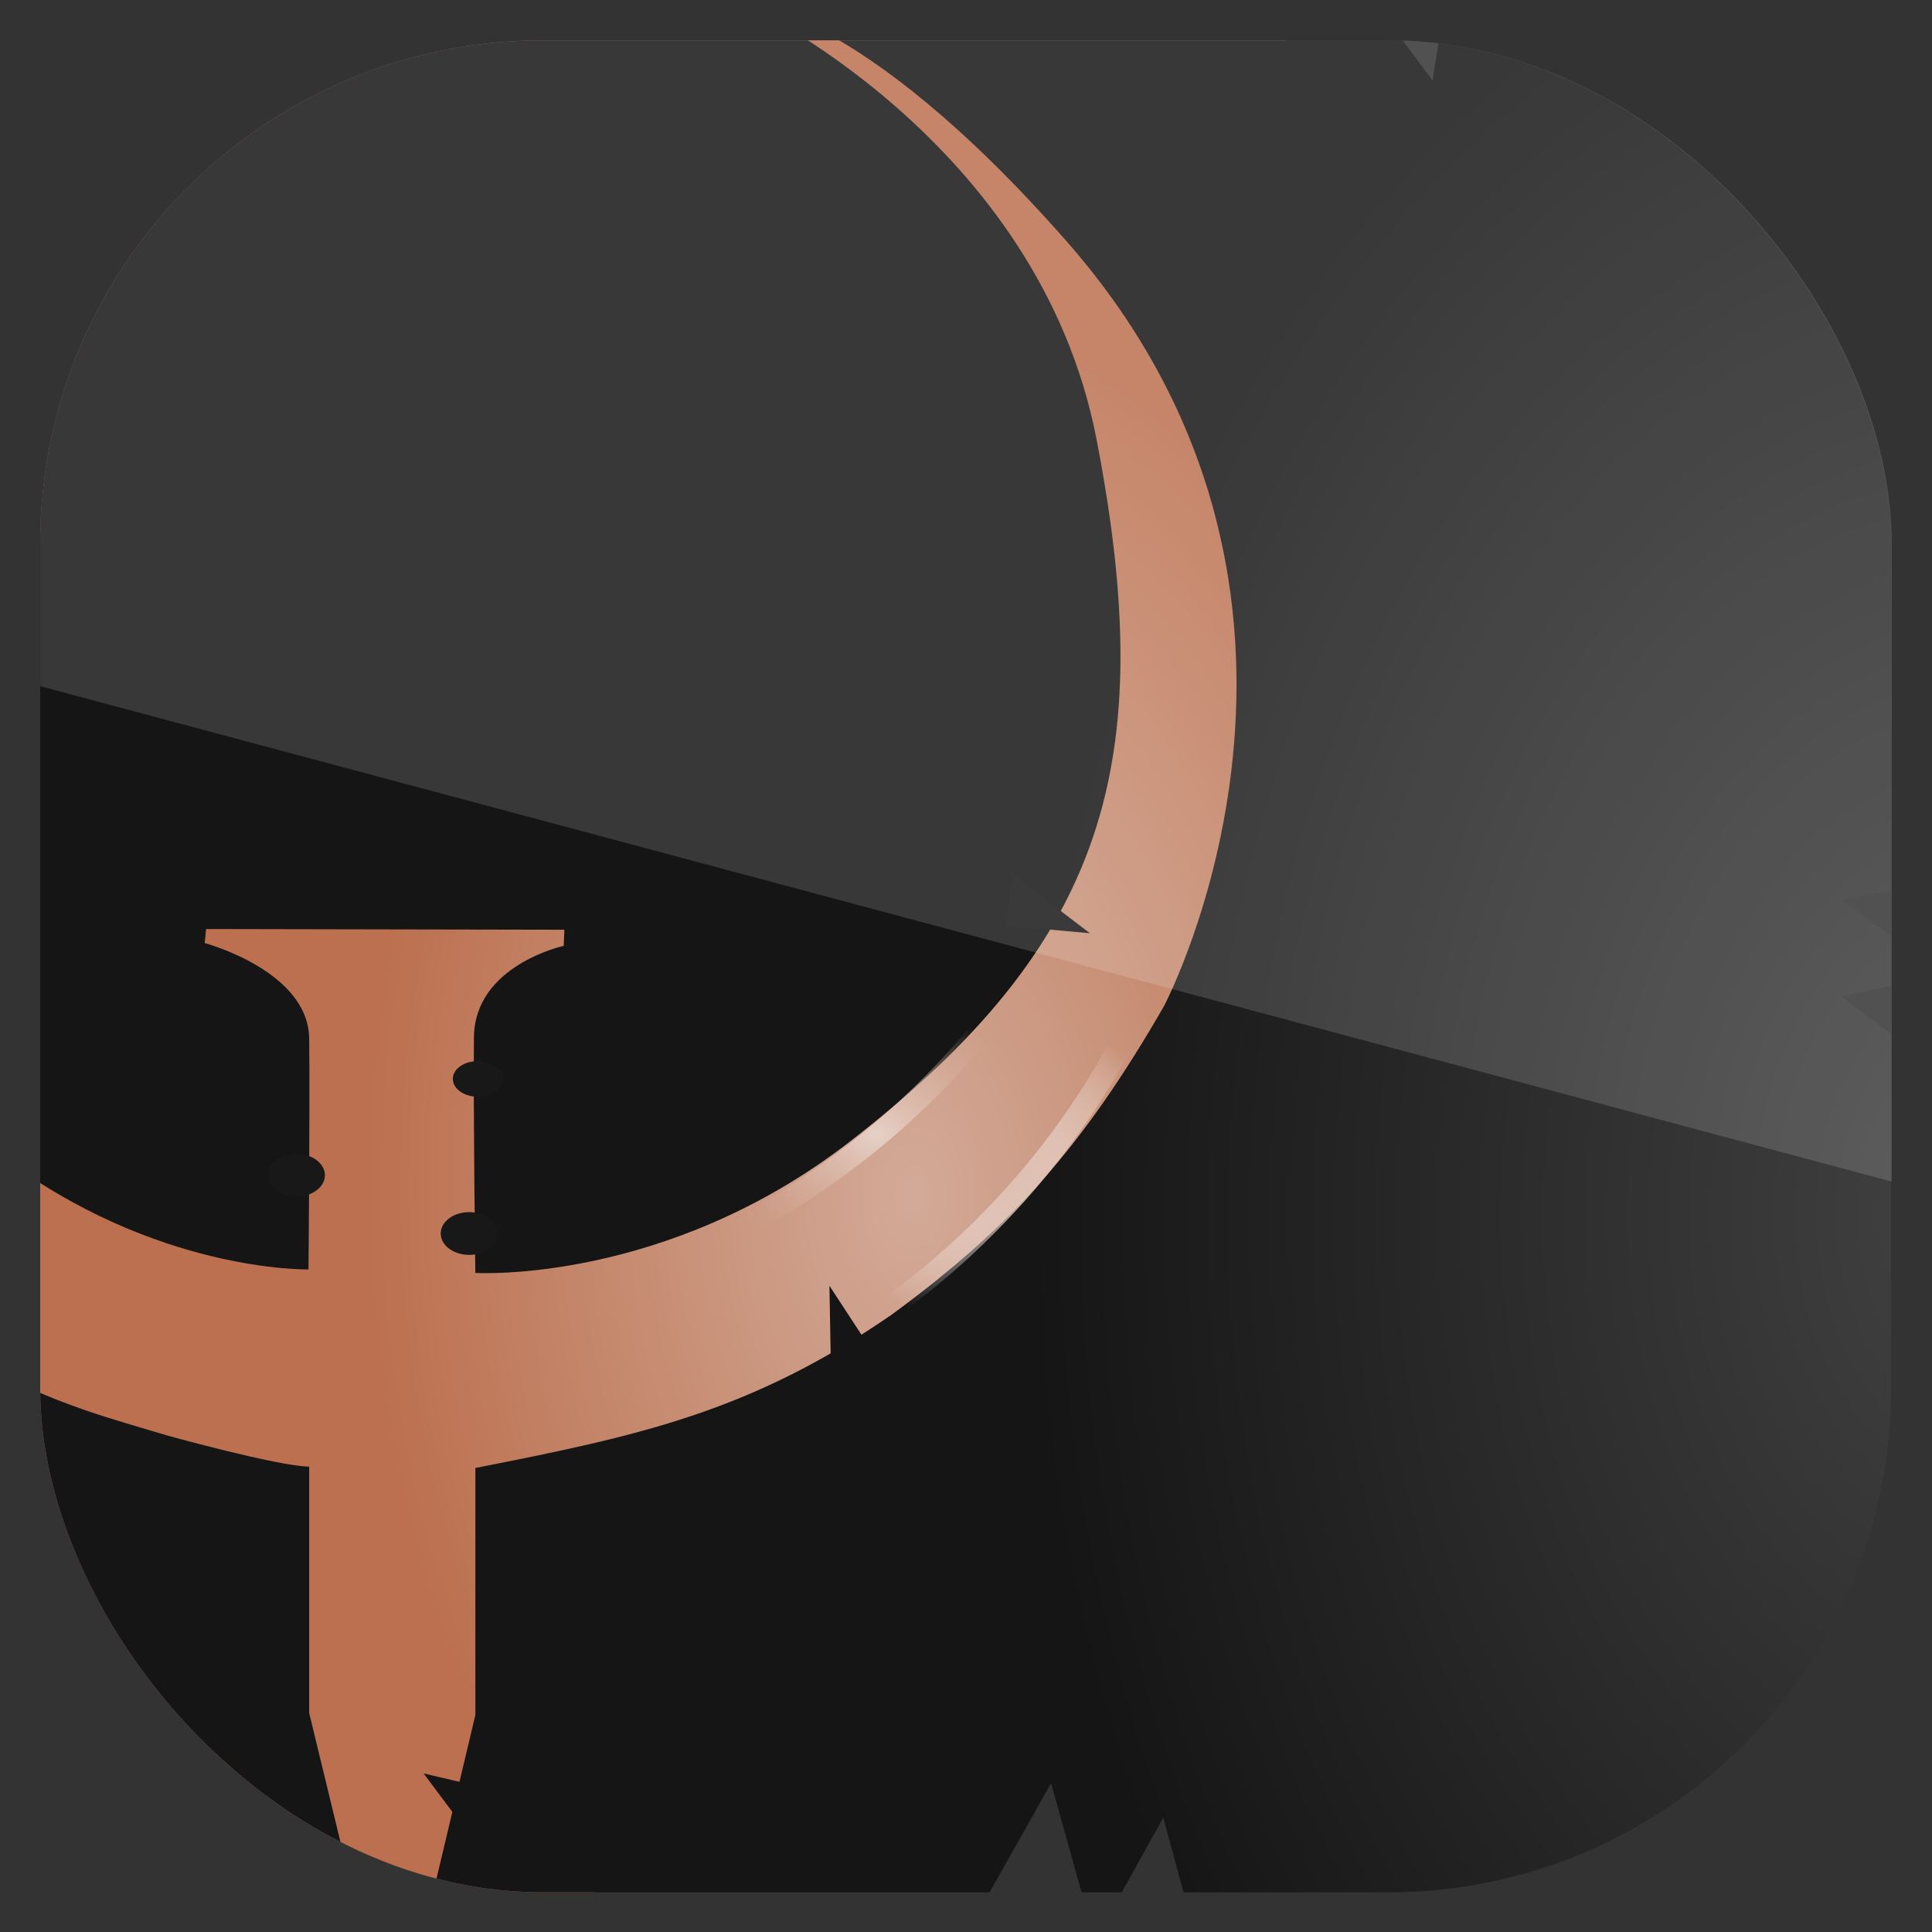 <svg height="96" width="96" xmlns="http://www.w3.org/2000/svg" xmlns:sodipodi="http://sodipodi.sourceforge.net/DTD/sodipodi-0.dtd" xmlns:inkscape="http://www.inkscape.org/namespaces/inkscape">
 <rect width="100%" height="100%" fill="#333333" stroke="none"/>
 <defs>
  <clipPath clipPathUnits="userSpaceOnUse" id="clipPath3009">
   <path d="m-2 956.36h-96v33.562l96 25.687v-59.25z"/>
  </clipPath>
  <radialGradient cy="62.53" r="40.18" gradientUnits="userSpaceOnUse" id="radialGradient14580" cx="64.54" gradientTransform="matrix(0.605 -0.015 0.015 0.974 6.553 -2.45)">
   <stop stop-color="#d3aa98"/>
   <stop stop-color="#c78d73" offset="0.5"/>
   <stop stop-color="#bc704f" offset="1"/>
  </radialGradient>
  <radialGradient cy="56.52" r="41.971" gradientUnits="userSpaceOnUse" id="radialGradient14582" cx="92.93" gradientTransform="matrix(1.025 0.008 -0.011 1.418 0.083 -22.571)">
   <stop stop-color="#434343"/>
   <stop stop-color="#151515" offset="1"/>
  </radialGradient>
  <radialGradient cy="56.55" r="6.361" gradientUnits="userSpaceOnUse" id="radialGradient14588" cx="51.01" gradientTransform="matrix(1.398 0.324 -0.254 1.095 -6.534 -22.04)">
   <stop stop-color="#ddbdaf"/>
   <stop stop-color="#fff" stop-opacity="0" offset="1"/>
  </radialGradient>
  <radialGradient cy="57.14" r="6.361" gradientUnits="userSpaceOnUse" id="radialGradient3340" cx="51.743" gradientTransform="matrix(1.37 0.455 -0.316 0.901 -7.935 -20.226)">
   <stop stop-color="#e7d1c7"/>
   <stop stop-color="#d3aa97" stop-opacity="0" offset="1"/>
  </radialGradient>
  <clipPath clipPathUnits="userSpaceOnUse" id="clipPath3066">
   <rect x="7.637" rx="22.412" ry="22.408" y="6.088" height="82.46" width="82.48"/>
  </clipPath>
 </defs>
 <g transform="matrix(1 0 0 1 0 -956.36)">
  <g clip-path="url(#clipPath3066)" transform="matrix(1.115 0 0 1.116 -6.519 951.57)">
   <rect x="5.844" rx="4.435" ry="6.102" y="4.775" fill="url(#radialGradient14580)" height="78.26" width="59.13"/>
   <rect x="15.446" rx="0" ry="5.465" y="79.29" fill="#bc704f" height="10.931" width="16.871"/>
   <path d="m12 3.781c-3.406 0-6.156 2.763-6.156 6.188v45.75c6.927 5.248 13.75 5.094 13.75 5.094s0.068-7.262 0.031-10.281c-0.037-3.019-4.656-4.25-4.656-4.25l0.062-0.625 15.968 0.031-0.031 0.718s-3.966 0.86-4 4.062c-0.034 3.202 0.062 10.5 0.062 10.5s8.465 0.519 16.688-5.844c11.428-8.843 13.783-16.83 11-31.25-2.598-13.46-15.875-19.5-15.875-19.5s5.219 0.065 14.531 10.656c13.972 15.89 4.344 34.062 4.344 34.062-3.583 6.22-6.795 9.833-12.156 13.75-6.288 4.33-11.268 5.383-18.531 6.812v11l-2.282 9.596 24.219 0.031 3.719-6.594 1.844 6.594h0.344l2.812-5.062 1.375 5.062 26.719 0.062c3.406 0.004 6.125-2.763 6.125-6.188v-32.469l-4-3.031 4-0.844v-0.531l-3.969-2.906 3.969-0.812v-33.594c0-3.425-2.719-6.188-6.125-6.188h-8.062l-1.031 3.156-1.656-3.156h-4.688l-0.656 4.095-3.063-4.094h-54.625zm-6.156 61.719v18.656c0 3.425 2.75 6.188 6.156 6.188h10l-2.375-9.781v-10.969c-1.442-0.032-6.281-1.375-6.281-1.375-2.723-0.812-4.424-1.242-7.5-2.719z" fill="url(#radialGradient14582)"/>
   <path d="m26.726 85.928-2-2.674 3.685 0.864z" fill="#151515"/>
   <path d="m17.791 56.617a1.267 0.951 0 1 0 0.021 -0.171" fill="#181818"/>
   <path d="m28.246 52.33a1.109 0.792 0 1 1 -0.018 -0.142" fill="#181818"/>
   <path d="m28.022 59.212a1.267 0.951 0 1 1 -0.021 -0.171" fill="#181818"/>
   <path d="m50.986 43.231 3.432 2.612-3.77-0.336z" fill="#181818"/>
   <path d="m42.887 65.853-0.077-4.313 2.072 3.167z" fill="#151515"/>
   <path d="m44.596 63.087s7.287-4.277 11.723-13.307" stroke-width="1" fill="none" stroke="url(#radialGradient14588)" stroke-linecap="round"/>
   <path d="m37.2 59.712s7.901-3.107 13.657-11.235" stroke-width="0.995" fill="none" stroke="url(#radialGradient3340)" stroke-linecap="round"/>
  </g>
  <rect x="-96" rx="25" y="958.36" clip-path="url(#clipPath3009)" fill="#fff" height="92" opacity="0.15" width="92" transform="matrix(1 0 0 1 98 0)"/>
 </g>
</svg>
